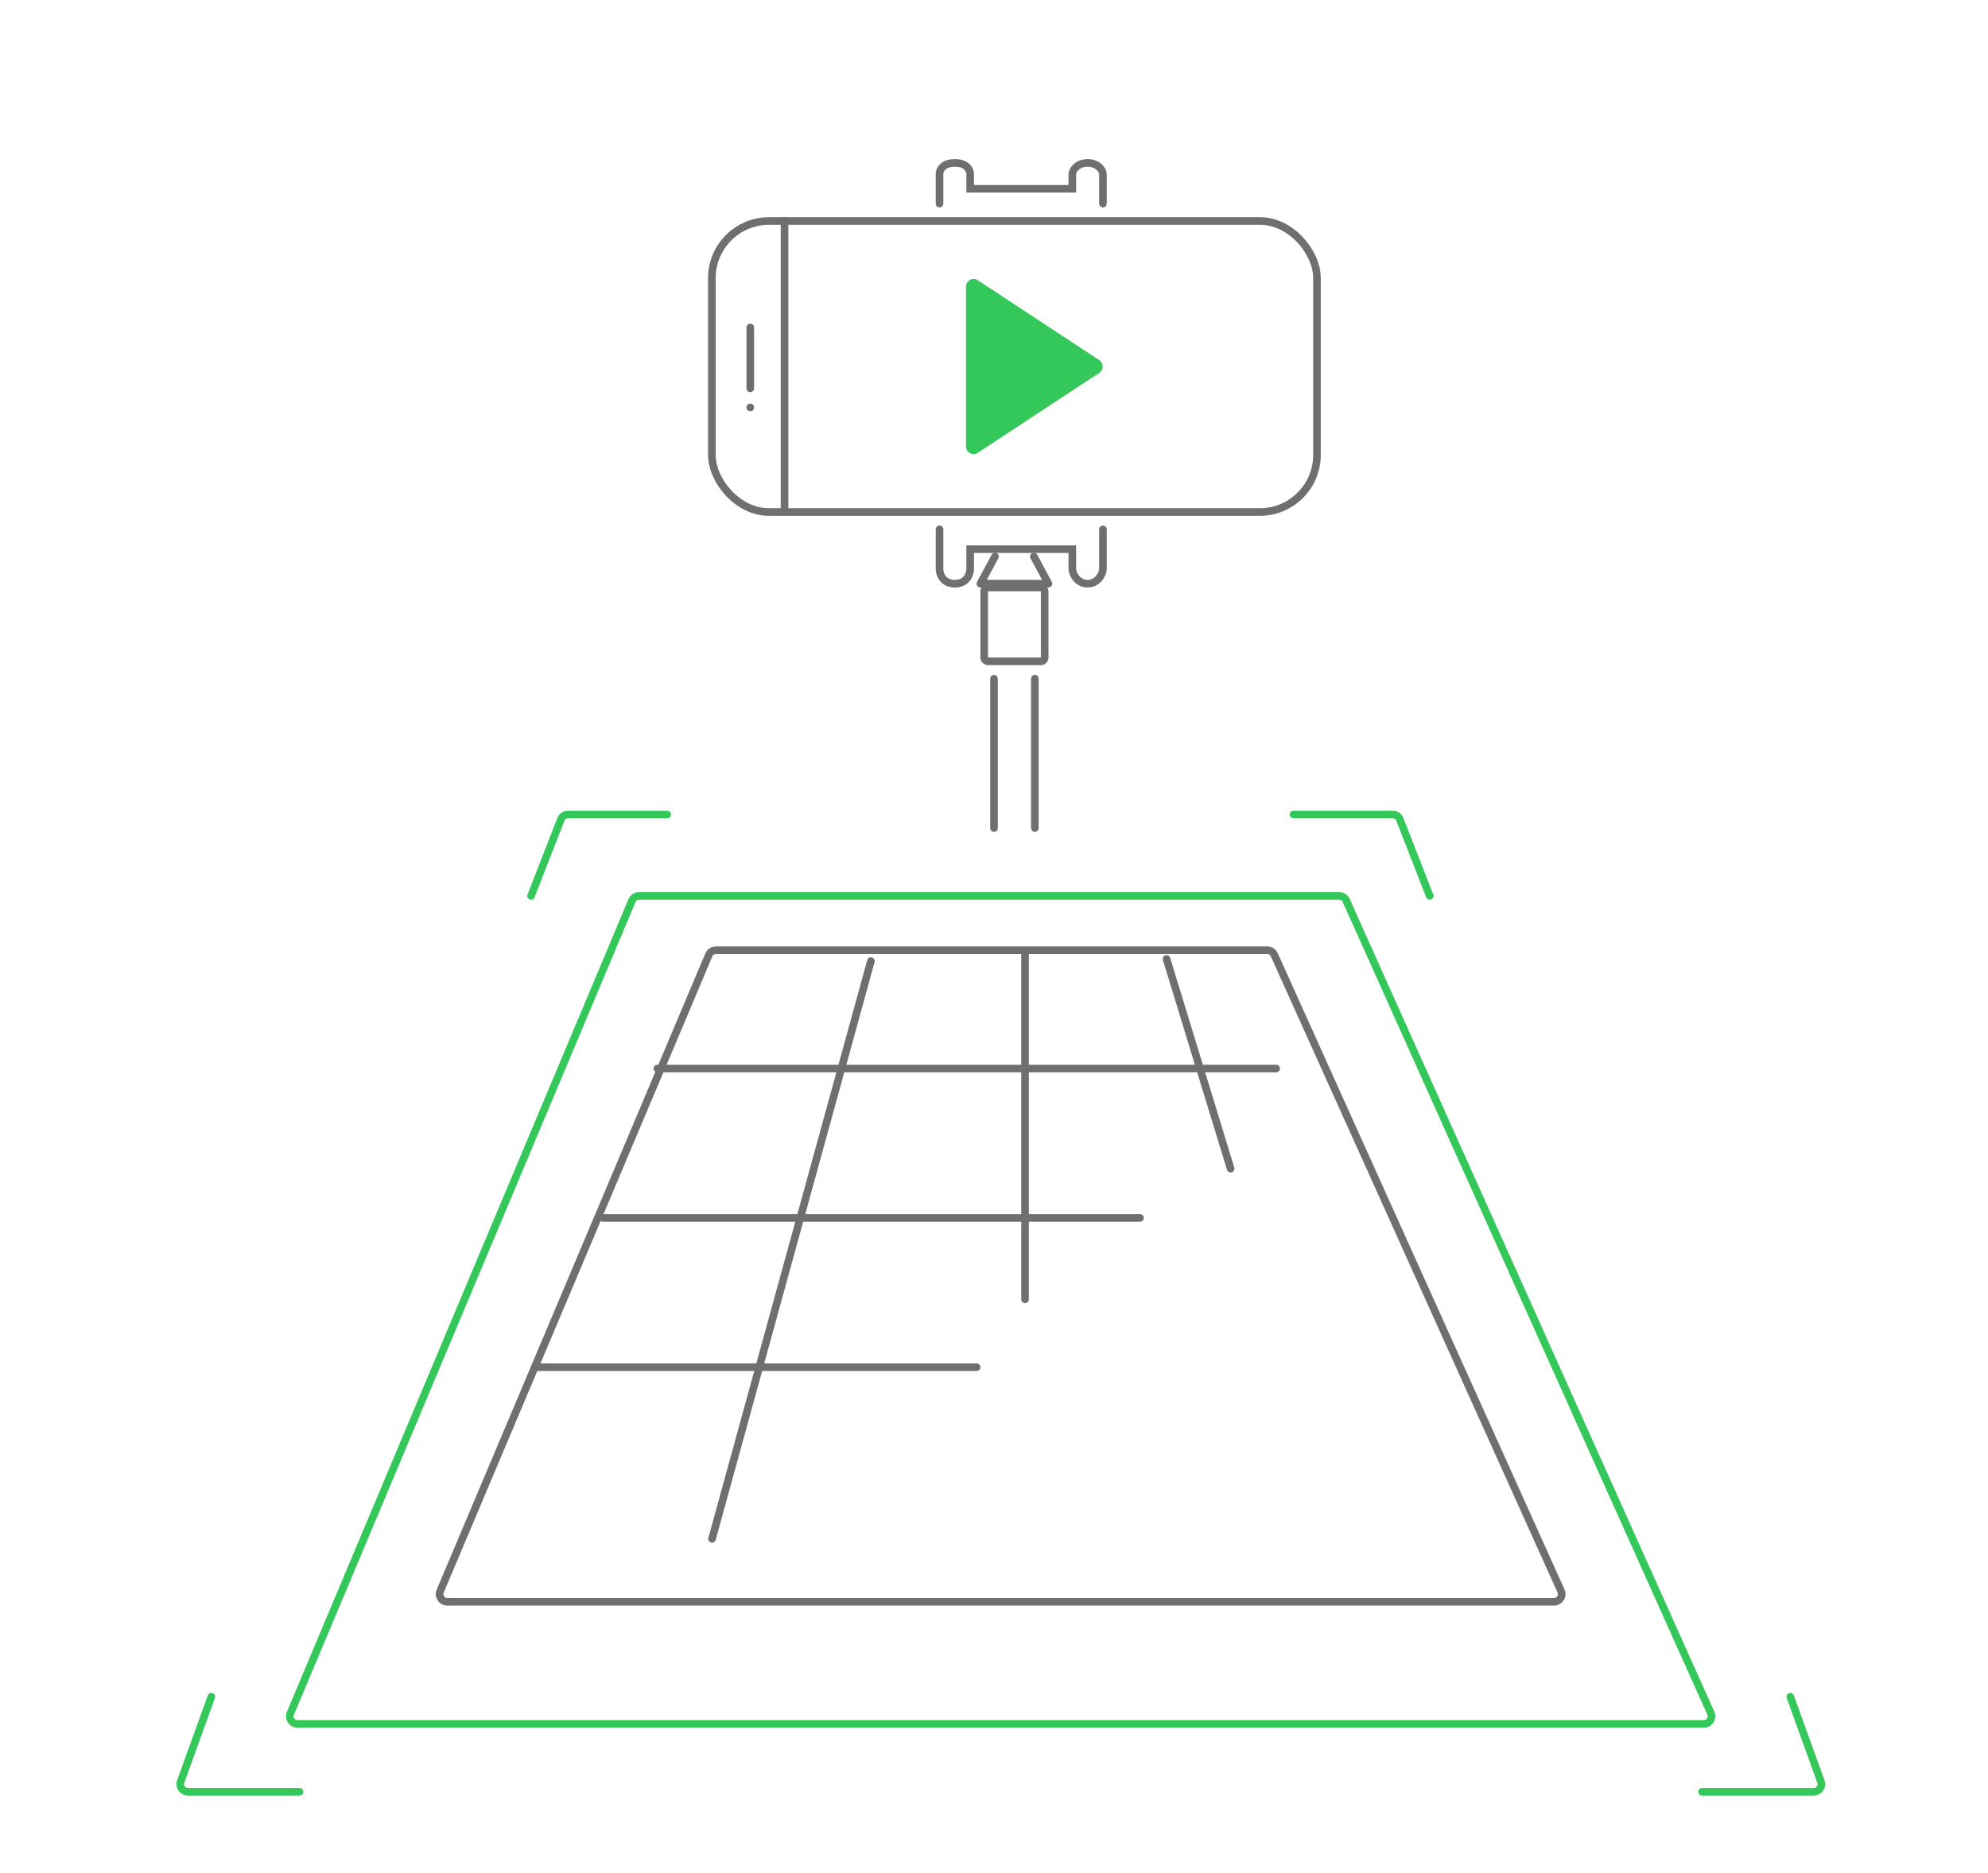 <svg width="261" height="246" viewBox="0 0 261 246" fill="none" xmlns="http://www.w3.org/2000/svg">
    <path
        d="M82.975 118.265L38.124 225.004C37.847 225.663 38.331 226.391 39.046 226.391H223.702C224.427 226.391 224.911 225.644 224.614 224.982L176.733 118.243C176.572 117.884 176.214 117.652 175.82 117.652H83.897C83.494 117.652 83.131 117.894 82.975 118.265Z"
        stroke="#34C759" />
    <path
        d="M93.065 125.392L57.791 208.958C57.513 209.617 57.997 210.346 58.713 210.346H204.034C204.76 210.346 205.244 209.597 204.946 208.936L167.289 125.37C167.127 125.012 166.77 124.781 166.377 124.781H93.986C93.584 124.781 93.222 125.022 93.065 125.392Z"
        stroke="#6F6F6F" />
    <path
        d="M87.596 106.957H74.573C74.161 106.957 73.791 107.21 73.642 107.594L69.719 117.653"
        stroke="#34C759" stroke-linecap="round" />
    <path d="M169.828 106.957H182.85C183.263 106.957 183.632 107.21 183.782 107.594L187.705 117.653"
        stroke="#34C759" stroke-linecap="round" />
    <path
        d="M144.322 47.297C144.923 47.692 144.923 48.572 144.322 48.967L128.371 59.463C127.706 59.9 126.821 59.423 126.821 58.627L126.821 37.637C126.821 36.841 127.706 36.364 128.371 36.801L144.322 47.297Z"
        fill="#34C759" />
    <path
        d="M27.745 222.824L23.724 233.963C23.488 234.615 23.971 235.302 24.664 235.302H39.329"
        stroke="#34C759" stroke-linecap="round" />
    <path
        d="M235.044 222.824L239.065 233.963C239.301 234.615 238.818 235.302 238.125 235.302H223.46"
        stroke="#34C759" stroke-linecap="round" />
    <path d="M130.628 73.086L128.713 76.651H137.651L135.736 73.086" stroke="#6F6F6F"
        stroke-linecap="round" stroke-linejoin="round" />
    <rect x="93.459" y="29.023" width="79.445" height="38.217" rx="7.5" stroke="#6F6F6F"
        stroke-linecap="round" />
    <path
        d="M123.35 26.738V22.849C123.35 22.363 123.752 21.391 125.361 21.391C126.97 21.391 127.372 22.363 127.372 22.849V24.794H140.779V22.849C140.779 22.363 141.45 21.391 142.791 21.391C144.131 21.391 144.802 22.363 144.802 22.849V26.738"
        stroke="#6F6F6F" stroke-linecap="round" />
    <path
        d="M123.35 69.522V74.708C123.35 75.356 123.752 76.652 125.361 76.652C126.97 76.652 127.372 75.356 127.372 74.708V72.115H140.779V74.708C140.779 75.356 141.45 76.652 142.791 76.652C144.131 76.652 144.802 75.356 144.802 74.708V69.522"
        stroke="#6F6F6F" stroke-linecap="round" />
    <rect x="129.213" y="77.152" width="7.938" height="9.696" rx="0.5" stroke="#6F6F6F"
        stroke-linecap="round" stroke-linejoin="round" />
    <path d="M130.5 89.129V108.738" stroke="#6F6F6F" stroke-linecap="round" />
    <path d="M135.863 89.129V108.738" stroke="#6F6F6F" stroke-linecap="round" />
    <line x1="86.309" y1="140.324" x2="167.541" y2="140.324" stroke="#6F6F6F"
        stroke-linecap="round" />
    <line x1="79.158" y1="159.934" x2="149.665" y2="159.934" stroke="#6F6F6F"
        stroke-linecap="round" />
    <line x1="70.219" y1="179.543" x2="128.212" y2="179.543" stroke="#6F6F6F"
        stroke-linecap="round" />
    <line x1="0.5" y1="-0.5" x2="79.21" y2="-0.5"
        transform="matrix(-0.265 0.964 -0.965 -0.264 113.99 125.594)" stroke="#6F6F6F"
        stroke-linecap="round" />
    <line x1="134.576" y1="125.281" x2="134.576" y2="170.629" stroke="#6F6F6F"
        stroke-linecap="round" />
    <line x1="0.5" y1="-0.5" x2="29.31" y2="-0.5"
        transform="matrix(0.292 0.956 -0.957 0.29 152.527 125.594)" stroke="#6F6F6F"
        stroke-linecap="round" />
    <path d="M103 29L103 67" stroke="#6F6F6F" stroke-linecap="round" />
    <circle cx="98.5" cy="53.508" r="0.5" transform="rotate(-90 98.5 53.508)" fill="#6F6F6F" />
    <path d="M98.5 43L98.5 51" stroke="#6F6F6F" stroke-linecap="round" />
</svg>
